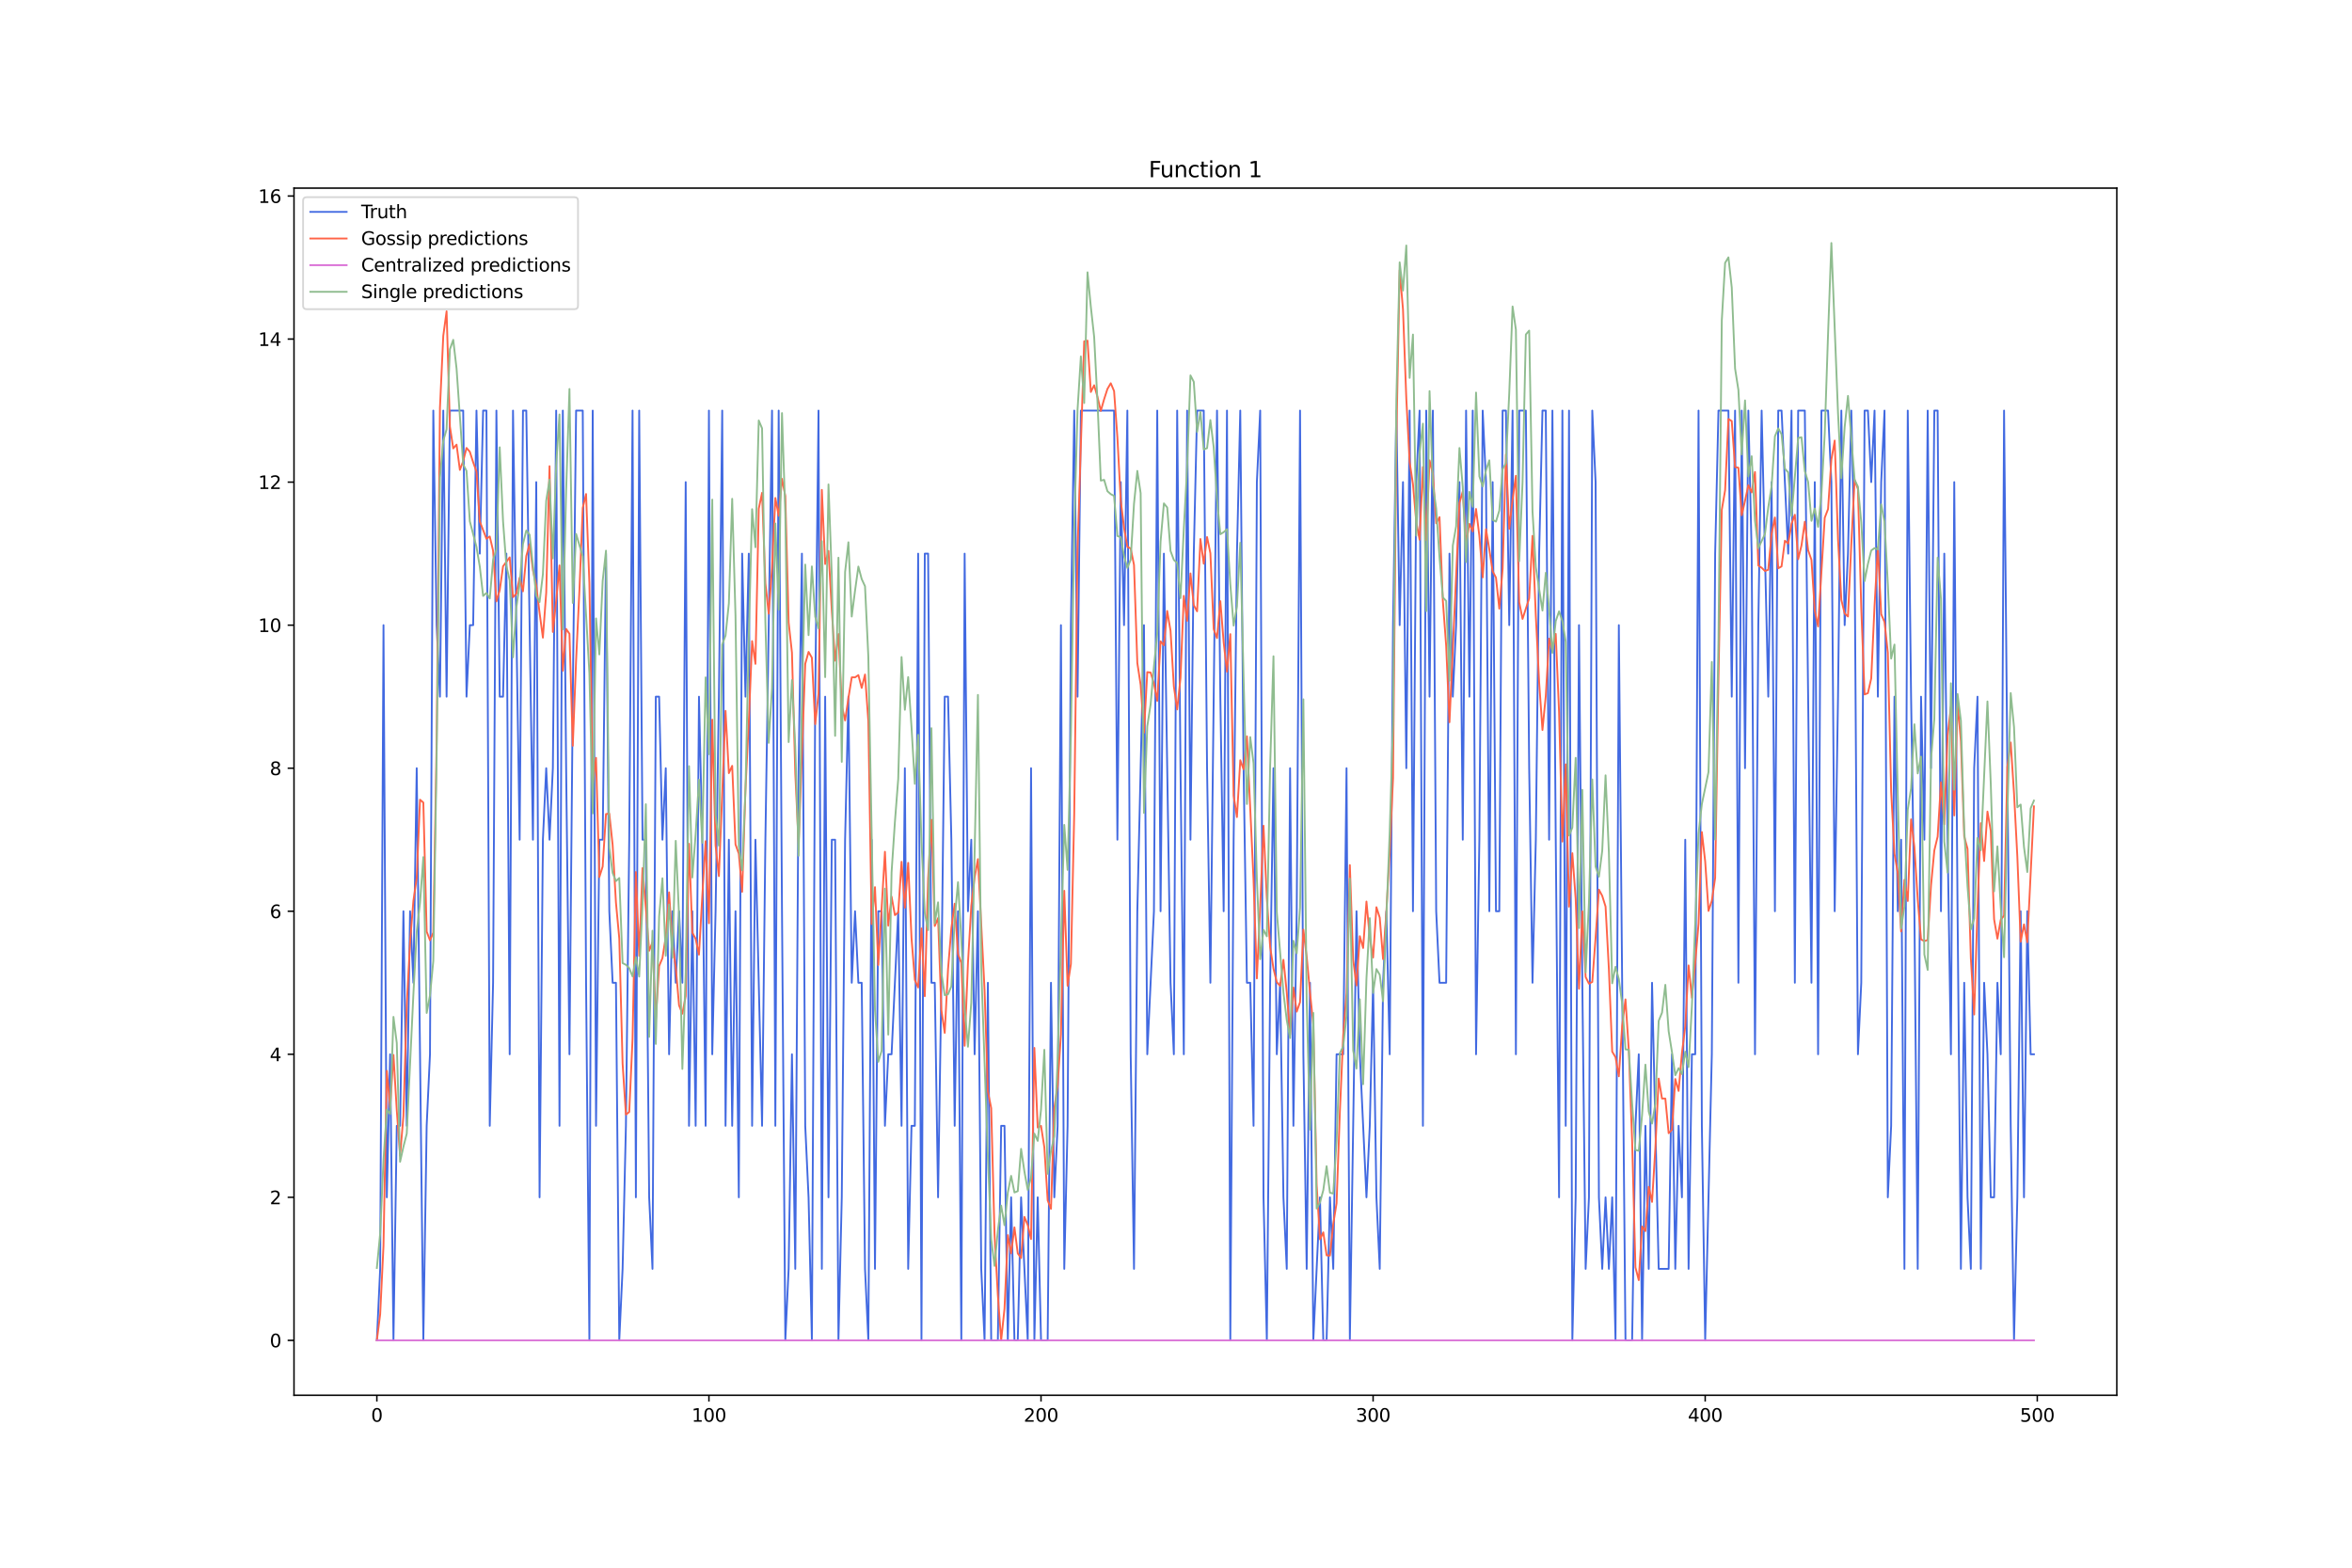 <?xml version="1.0" encoding="utf-8" standalone="no"?>
<!DOCTYPE svg PUBLIC "-//W3C//DTD SVG 1.1//EN"
  "http://www.w3.org/Graphics/SVG/1.1/DTD/svg11.dtd">
<svg xmlns:xlink="http://www.w3.org/1999/xlink" width="1296pt" height="864pt" viewBox="0 0 1296 864" xmlns="http://www.w3.org/2000/svg" version="1.1">
 <defs>
  <style type="text/css">*{stroke-linejoin: round; stroke-linecap: butt}</style>
 </defs>
 <g id="figure_1">
  <g id="patch_1">
   <path d="M 0 864 
L 1296 864 
L 1296 0 
L 0 0 
z
" style="fill: #ffffff"/>
  </g>
  <g id="axes_1">
   <g id="patch_2">
    <path d="M 162 768.96 
L 1166.4 768.96 
L 1166.4 103.68 
L 162 103.68 
z
" style="fill: #ffffff"/>
   </g>
   <g id="matplotlib.axis_1">
    <g id="xtick_1">
     <g id="line2d_1">
      <defs>
       <path id="m19e0e18a85" d="M 0 0 
L 0 3.5 
" style="stroke: #000000; stroke-width: 0.8"/>
      </defs>
      <g>
       <use xlink:href="#m19e0e18a85" x="207.655" y="768.96" style="stroke: #000000; stroke-width: 0.8"/>
      </g>
     </g>
     <g id="text_1">
      <!-- 0 -->
      <g transform="translate(204.473 783.558) scale(0.1 -0.1)">
       <defs>
        <path id="DejaVuSans-30" d="M 2034 4250 
Q 1547 4250 1301 3770 
Q 1056 3291 1056 2328 
Q 1056 1369 1301 889 
Q 1547 409 2034 409 
Q 2525 409 2770 889 
Q 3016 1369 3016 2328 
Q 3016 3291 2770 3770 
Q 2525 4250 2034 4250 
z
M 2034 4750 
Q 2819 4750 3233 4129 
Q 3647 3509 3647 2328 
Q 3647 1150 3233 529 
Q 2819 -91 2034 -91 
Q 1250 -91 836 529 
Q 422 1150 422 2328 
Q 422 3509 836 4129 
Q 1250 4750 2034 4750 
z
" transform="scale(0.016)"/>
       </defs>
       <use xlink:href="#DejaVuSans-30"/>
      </g>
     </g>
    </g>
    <g id="xtick_2">
     <g id="line2d_2">
      <g>
       <use xlink:href="#m19e0e18a85" x="390.639" y="768.96" style="stroke: #000000; stroke-width: 0.8"/>
      </g>
     </g>
     <g id="text_2">
      <!-- 100 -->
      <g transform="translate(381.095 783.558) scale(0.1 -0.1)">
       <defs>
        <path id="DejaVuSans-31" d="M 794 531 
L 1825 531 
L 1825 4091 
L 703 3866 
L 703 4441 
L 1819 4666 
L 2450 4666 
L 2450 531 
L 3481 531 
L 3481 0 
L 794 0 
L 794 531 
z
" transform="scale(0.016)"/>
       </defs>
       <use xlink:href="#DejaVuSans-31"/>
       <use xlink:href="#DejaVuSans-30" x="63.623"/>
       <use xlink:href="#DejaVuSans-30" x="127.246"/>
      </g>
     </g>
    </g>
    <g id="xtick_3">
     <g id="line2d_3">
      <g>
       <use xlink:href="#m19e0e18a85" x="573.623" y="768.96" style="stroke: #000000; stroke-width: 0.8"/>
      </g>
     </g>
     <g id="text_3">
      <!-- 200 -->
      <g transform="translate(564.079 783.558) scale(0.1 -0.1)">
       <defs>
        <path id="DejaVuSans-32" d="M 1228 531 
L 3431 531 
L 3431 0 
L 469 0 
L 469 531 
Q 828 903 1448 1529 
Q 2069 2156 2228 2338 
Q 2531 2678 2651 2914 
Q 2772 3150 2772 3378 
Q 2772 3750 2511 3984 
Q 2250 4219 1831 4219 
Q 1534 4219 1204 4116 
Q 875 4013 500 3803 
L 500 4441 
Q 881 4594 1212 4672 
Q 1544 4750 1819 4750 
Q 2544 4750 2975 4387 
Q 3406 4025 3406 3419 
Q 3406 3131 3298 2873 
Q 3191 2616 2906 2266 
Q 2828 2175 2409 1742 
Q 1991 1309 1228 531 
z
" transform="scale(0.016)"/>
       </defs>
       <use xlink:href="#DejaVuSans-32"/>
       <use xlink:href="#DejaVuSans-30" x="63.623"/>
       <use xlink:href="#DejaVuSans-30" x="127.246"/>
      </g>
     </g>
    </g>
    <g id="xtick_4">
     <g id="line2d_4">
      <g>
       <use xlink:href="#m19e0e18a85" x="756.607" y="768.96" style="stroke: #000000; stroke-width: 0.8"/>
      </g>
     </g>
     <g id="text_4">
      <!-- 300 -->
      <g transform="translate(747.063 783.558) scale(0.1 -0.1)">
       <defs>
        <path id="DejaVuSans-33" d="M 2597 2516 
Q 3050 2419 3304 2112 
Q 3559 1806 3559 1356 
Q 3559 666 3084 287 
Q 2609 -91 1734 -91 
Q 1441 -91 1130 -33 
Q 819 25 488 141 
L 488 750 
Q 750 597 1062 519 
Q 1375 441 1716 441 
Q 2309 441 2620 675 
Q 2931 909 2931 1356 
Q 2931 1769 2642 2001 
Q 2353 2234 1838 2234 
L 1294 2234 
L 1294 2753 
L 1863 2753 
Q 2328 2753 2575 2939 
Q 2822 3125 2822 3475 
Q 2822 3834 2567 4026 
Q 2313 4219 1838 4219 
Q 1578 4219 1281 4162 
Q 984 4106 628 3988 
L 628 4550 
Q 988 4650 1302 4700 
Q 1616 4750 1894 4750 
Q 2613 4750 3031 4423 
Q 3450 4097 3450 3541 
Q 3450 3153 3228 2886 
Q 3006 2619 2597 2516 
z
" transform="scale(0.016)"/>
       </defs>
       <use xlink:href="#DejaVuSans-33"/>
       <use xlink:href="#DejaVuSans-30" x="63.623"/>
       <use xlink:href="#DejaVuSans-30" x="127.246"/>
      </g>
     </g>
    </g>
    <g id="xtick_5">
     <g id="line2d_5">
      <g>
       <use xlink:href="#m19e0e18a85" x="939.591" y="768.96" style="stroke: #000000; stroke-width: 0.8"/>
      </g>
     </g>
     <g id="text_5">
      <!-- 400 -->
      <g transform="translate(930.047 783.558) scale(0.1 -0.1)">
       <defs>
        <path id="DejaVuSans-34" d="M 2419 4116 
L 825 1625 
L 2419 1625 
L 2419 4116 
z
M 2253 4666 
L 3047 4666 
L 3047 1625 
L 3713 1625 
L 3713 1100 
L 3047 1100 
L 3047 0 
L 2419 0 
L 2419 1100 
L 313 1100 
L 313 1709 
L 2253 4666 
z
" transform="scale(0.016)"/>
       </defs>
       <use xlink:href="#DejaVuSans-34"/>
       <use xlink:href="#DejaVuSans-30" x="63.623"/>
       <use xlink:href="#DejaVuSans-30" x="127.246"/>
      </g>
     </g>
    </g>
    <g id="xtick_6">
     <g id="line2d_6">
      <g>
       <use xlink:href="#m19e0e18a85" x="1122.575" y="768.96" style="stroke: #000000; stroke-width: 0.8"/>
      </g>
     </g>
     <g id="text_6">
      <!-- 500 -->
      <g transform="translate(1113.032 783.558) scale(0.1 -0.1)">
       <defs>
        <path id="DejaVuSans-35" d="M 691 4666 
L 3169 4666 
L 3169 4134 
L 1269 4134 
L 1269 2991 
Q 1406 3038 1543 3061 
Q 1681 3084 1819 3084 
Q 2600 3084 3056 2656 
Q 3513 2228 3513 1497 
Q 3513 744 3044 326 
Q 2575 -91 1722 -91 
Q 1428 -91 1123 -41 
Q 819 9 494 109 
L 494 744 
Q 775 591 1075 516 
Q 1375 441 1709 441 
Q 2250 441 2565 725 
Q 2881 1009 2881 1497 
Q 2881 1984 2565 2268 
Q 2250 2553 1709 2553 
Q 1456 2553 1204 2497 
Q 953 2441 691 2322 
L 691 4666 
z
" transform="scale(0.016)"/>
       </defs>
       <use xlink:href="#DejaVuSans-35"/>
       <use xlink:href="#DejaVuSans-30" x="63.623"/>
       <use xlink:href="#DejaVuSans-30" x="127.246"/>
      </g>
     </g>
    </g>
   </g>
   <g id="matplotlib.axis_2">
    <g id="ytick_1">
     <g id="line2d_7">
      <defs>
       <path id="m9f223237a0" d="M 0 0 
L -3.5 0 
" style="stroke: #000000; stroke-width: 0.8"/>
      </defs>
      <g>
       <use xlink:href="#m9f223237a0" x="162" y="738.72" style="stroke: #000000; stroke-width: 0.8"/>
      </g>
     </g>
     <g id="text_7">
      <!-- 0 -->
      <g transform="translate(148.637 742.519) scale(0.1 -0.1)">
       <use xlink:href="#DejaVuSans-30"/>
      </g>
     </g>
    </g>
    <g id="ytick_2">
     <g id="line2d_8">
      <g>
       <use xlink:href="#m9f223237a0" x="162" y="659.884" style="stroke: #000000; stroke-width: 0.8"/>
      </g>
     </g>
     <g id="text_8">
      <!-- 2 -->
      <g transform="translate(148.637 663.683) scale(0.1 -0.1)">
       <use xlink:href="#DejaVuSans-32"/>
      </g>
     </g>
    </g>
    <g id="ytick_3">
     <g id="line2d_9">
      <g>
       <use xlink:href="#m9f223237a0" x="162" y="581.048" style="stroke: #000000; stroke-width: 0.8"/>
      </g>
     </g>
     <g id="text_9">
      <!-- 4 -->
      <g transform="translate(148.637 584.847) scale(0.1 -0.1)">
       <use xlink:href="#DejaVuSans-34"/>
      </g>
     </g>
    </g>
    <g id="ytick_4">
     <g id="line2d_10">
      <g>
       <use xlink:href="#m9f223237a0" x="162" y="502.212" style="stroke: #000000; stroke-width: 0.8"/>
      </g>
     </g>
     <g id="text_10">
      <!-- 6 -->
      <g transform="translate(148.637 506.011) scale(0.1 -0.1)">
       <defs>
        <path id="DejaVuSans-36" d="M 2113 2584 
Q 1688 2584 1439 2293 
Q 1191 2003 1191 1497 
Q 1191 994 1439 701 
Q 1688 409 2113 409 
Q 2538 409 2786 701 
Q 3034 994 3034 1497 
Q 3034 2003 2786 2293 
Q 2538 2584 2113 2584 
z
M 3366 4563 
L 3366 3988 
Q 3128 4100 2886 4159 
Q 2644 4219 2406 4219 
Q 1781 4219 1451 3797 
Q 1122 3375 1075 2522 
Q 1259 2794 1537 2939 
Q 1816 3084 2150 3084 
Q 2853 3084 3261 2657 
Q 3669 2231 3669 1497 
Q 3669 778 3244 343 
Q 2819 -91 2113 -91 
Q 1303 -91 875 529 
Q 447 1150 447 2328 
Q 447 3434 972 4092 
Q 1497 4750 2381 4750 
Q 2619 4750 2861 4703 
Q 3103 4656 3366 4563 
z
" transform="scale(0.016)"/>
       </defs>
       <use xlink:href="#DejaVuSans-36"/>
      </g>
     </g>
    </g>
    <g id="ytick_5">
     <g id="line2d_11">
      <g>
       <use xlink:href="#m9f223237a0" x="162" y="423.376" style="stroke: #000000; stroke-width: 0.8"/>
      </g>
     </g>
     <g id="text_11">
      <!-- 8 -->
      <g transform="translate(148.637 427.175) scale(0.1 -0.1)">
       <defs>
        <path id="DejaVuSans-38" d="M 2034 2216 
Q 1584 2216 1326 1975 
Q 1069 1734 1069 1313 
Q 1069 891 1326 650 
Q 1584 409 2034 409 
Q 2484 409 2743 651 
Q 3003 894 3003 1313 
Q 3003 1734 2745 1975 
Q 2488 2216 2034 2216 
z
M 1403 2484 
Q 997 2584 770 2862 
Q 544 3141 544 3541 
Q 544 4100 942 4425 
Q 1341 4750 2034 4750 
Q 2731 4750 3128 4425 
Q 3525 4100 3525 3541 
Q 3525 3141 3298 2862 
Q 3072 2584 2669 2484 
Q 3125 2378 3379 2068 
Q 3634 1759 3634 1313 
Q 3634 634 3220 271 
Q 2806 -91 2034 -91 
Q 1263 -91 848 271 
Q 434 634 434 1313 
Q 434 1759 690 2068 
Q 947 2378 1403 2484 
z
M 1172 3481 
Q 1172 3119 1398 2916 
Q 1625 2713 2034 2713 
Q 2441 2713 2670 2916 
Q 2900 3119 2900 3481 
Q 2900 3844 2670 4047 
Q 2441 4250 2034 4250 
Q 1625 4250 1398 4047 
Q 1172 3844 1172 3481 
z
" transform="scale(0.016)"/>
       </defs>
       <use xlink:href="#DejaVuSans-38"/>
      </g>
     </g>
    </g>
    <g id="ytick_6">
     <g id="line2d_12">
      <g>
       <use xlink:href="#m9f223237a0" x="162" y="344.54" style="stroke: #000000; stroke-width: 0.8"/>
      </g>
     </g>
     <g id="text_12">
      <!-- 10 -->
      <g transform="translate(142.275 348.339) scale(0.1 -0.1)">
       <use xlink:href="#DejaVuSans-31"/>
       <use xlink:href="#DejaVuSans-30" x="63.623"/>
      </g>
     </g>
    </g>
    <g id="ytick_7">
     <g id="line2d_13">
      <g>
       <use xlink:href="#m9f223237a0" x="162" y="265.704" style="stroke: #000000; stroke-width: 0.8"/>
      </g>
     </g>
     <g id="text_13">
      <!-- 12 -->
      <g transform="translate(142.275 269.503) scale(0.1 -0.1)">
       <use xlink:href="#DejaVuSans-31"/>
       <use xlink:href="#DejaVuSans-32" x="63.623"/>
      </g>
     </g>
    </g>
    <g id="ytick_8">
     <g id="line2d_14">
      <g>
       <use xlink:href="#m9f223237a0" x="162" y="186.867" style="stroke: #000000; stroke-width: 0.8"/>
      </g>
     </g>
     <g id="text_14">
      <!-- 14 -->
      <g transform="translate(142.275 190.667) scale(0.1 -0.1)">
       <use xlink:href="#DejaVuSans-31"/>
       <use xlink:href="#DejaVuSans-34" x="63.623"/>
      </g>
     </g>
    </g>
    <g id="ytick_9">
     <g id="line2d_15">
      <g>
       <use xlink:href="#m9f223237a0" x="162" y="108.031" style="stroke: #000000; stroke-width: 0.8"/>
      </g>
     </g>
     <g id="text_15">
      <!-- 16 -->
      <g transform="translate(142.275 111.831) scale(0.1 -0.1)">
       <use xlink:href="#DejaVuSans-31"/>
       <use xlink:href="#DejaVuSans-36" x="63.623"/>
      </g>
     </g>
    </g>
   </g>
   <g id="line2d_16">
    <path d="M 207.655 738.72 
L 209.484 699.302 
L 211.314 344.54 
L 213.144 659.884 
L 214.974 581.048 
L 216.804 738.72 
L 218.634 620.466 
L 220.463 620.466 
L 222.293 502.212 
L 224.123 620.466 
L 225.953 502.212 
L 227.783 541.63 
L 229.613 423.376 
L 233.272 738.72 
L 235.102 620.466 
L 236.932 581.048 
L 238.762 226.286 
L 240.592 344.54 
L 242.422 383.958 
L 244.251 226.286 
L 246.081 383.958 
L 247.911 226.286 
L 255.23 226.286 
L 257.06 383.958 
L 258.89 344.54 
L 260.72 344.54 
L 262.55 226.286 
L 264.38 305.122 
L 266.209 226.286 
L 268.039 226.286 
L 269.869 620.466 
L 271.699 541.63 
L 273.529 226.286 
L 275.359 383.958 
L 277.189 383.958 
L 279.018 305.122 
L 280.848 581.048 
L 282.678 226.286 
L 286.338 462.794 
L 288.168 226.286 
L 289.997 226.286 
L 293.657 462.794 
L 295.487 265.704 
L 297.317 659.884 
L 299.147 462.794 
L 300.976 423.376 
L 302.806 462.794 
L 304.636 423.376 
L 306.466 226.286 
L 308.296 620.466 
L 310.126 226.286 
L 311.956 423.376 
L 313.785 581.048 
L 315.615 383.958 
L 317.445 226.286 
L 321.105 226.286 
L 322.935 541.63 
L 324.764 738.72 
L 326.594 226.286 
L 328.424 620.466 
L 330.254 462.794 
L 332.084 462.794 
L 333.914 305.122 
L 335.743 502.212 
L 337.573 541.63 
L 339.403 541.63 
L 341.233 738.72 
L 343.063 699.302 
L 344.893 620.466 
L 346.723 462.794 
L 348.552 226.286 
L 350.382 659.884 
L 352.212 226.286 
L 354.042 462.794 
L 355.872 462.794 
L 357.702 659.884 
L 359.531 699.302 
L 361.361 383.958 
L 363.191 383.958 
L 365.021 462.794 
L 366.851 423.376 
L 368.681 581.048 
L 370.51 502.212 
L 372.34 541.63 
L 374.17 502.212 
L 376 541.63 
L 377.83 265.704 
L 379.66 620.466 
L 381.489 502.212 
L 383.319 620.466 
L 385.149 383.958 
L 386.979 462.794 
L 388.809 620.466 
L 390.639 226.286 
L 392.469 581.048 
L 394.298 502.212 
L 396.128 383.958 
L 397.958 226.286 
L 399.788 620.466 
L 401.618 462.794 
L 403.448 620.466 
L 405.277 502.212 
L 407.107 659.884 
L 408.937 305.122 
L 410.767 383.958 
L 412.597 305.122 
L 414.427 620.466 
L 416.256 462.794 
L 419.916 620.466 
L 421.746 462.794 
L 425.406 226.286 
L 427.236 620.466 
L 429.065 226.286 
L 430.895 502.212 
L 432.725 738.72 
L 434.555 699.302 
L 436.385 581.048 
L 438.215 699.302 
L 440.044 423.376 
L 441.874 305.122 
L 443.704 620.466 
L 445.534 659.884 
L 447.364 738.72 
L 449.194 383.958 
L 451.023 226.286 
L 452.853 699.302 
L 454.683 383.958 
L 456.513 659.884 
L 458.343 462.794 
L 460.173 462.794 
L 462.003 738.72 
L 463.832 659.884 
L 465.662 462.794 
L 467.492 383.958 
L 469.322 541.63 
L 471.152 502.212 
L 472.982 541.63 
L 474.811 541.63 
L 476.641 699.302 
L 478.471 738.72 
L 480.301 462.794 
L 482.131 699.302 
L 483.961 502.212 
L 485.79 502.212 
L 487.62 620.466 
L 489.45 581.048 
L 491.28 581.048 
L 494.94 502.212 
L 496.77 620.466 
L 498.599 423.376 
L 500.429 699.302 
L 502.259 620.466 
L 504.089 620.466 
L 505.919 305.122 
L 507.749 738.72 
L 509.578 305.122 
L 511.408 305.122 
L 513.238 541.63 
L 515.068 541.63 
L 516.898 659.884 
L 518.728 541.63 
L 520.557 383.958 
L 522.387 383.958 
L 524.217 462.794 
L 526.047 620.466 
L 527.877 502.212 
L 529.707 738.72 
L 531.536 305.122 
L 533.366 502.212 
L 535.196 462.794 
L 537.026 581.048 
L 538.856 502.212 
L 540.686 699.302 
L 542.516 738.72 
L 544.345 541.63 
L 546.175 738.72 
L 549.835 738.72 
L 551.665 620.466 
L 553.495 620.466 
L 555.324 738.72 
L 557.154 659.884 
L 558.984 738.72 
L 560.814 738.72 
L 562.644 659.884 
L 566.303 738.72 
L 568.133 423.376 
L 569.963 738.72 
L 571.793 659.884 
L 573.623 738.72 
L 577.283 738.72 
L 579.112 541.63 
L 580.942 659.884 
L 582.772 620.466 
L 584.602 344.54 
L 586.432 699.302 
L 588.262 620.466 
L 590.091 344.54 
L 591.921 226.286 
L 593.751 383.958 
L 595.581 226.286 
L 613.879 226.286 
L 615.709 462.794 
L 617.539 265.704 
L 619.369 344.54 
L 621.199 226.286 
L 623.029 581.048 
L 624.858 699.302 
L 626.688 502.212 
L 630.348 344.54 
L 632.178 581.048 
L 635.837 502.212 
L 637.667 226.286 
L 639.497 502.212 
L 641.327 305.122 
L 644.987 541.63 
L 646.817 581.048 
L 648.646 226.286 
L 650.476 423.376 
L 652.306 581.048 
L 654.136 226.286 
L 655.966 462.794 
L 657.796 305.122 
L 659.625 226.286 
L 663.285 226.286 
L 665.115 423.376 
L 666.945 541.63 
L 670.604 226.286 
L 672.434 383.958 
L 674.264 502.212 
L 676.094 226.286 
L 677.924 738.72 
L 679.754 462.794 
L 681.583 305.122 
L 683.413 226.286 
L 685.243 423.376 
L 687.073 541.63 
L 688.903 541.63 
L 690.733 620.466 
L 692.563 265.704 
L 694.392 226.286 
L 696.222 659.884 
L 698.052 738.72 
L 699.882 541.63 
L 701.712 423.376 
L 703.542 581.048 
L 705.371 541.63 
L 707.201 659.884 
L 709.031 699.302 
L 710.861 423.376 
L 712.691 620.466 
L 714.521 502.212 
L 716.35 226.286 
L 718.18 581.048 
L 720.01 699.302 
L 721.84 541.63 
L 723.67 738.72 
L 727.33 659.884 
L 729.159 738.72 
L 730.989 738.72 
L 732.819 659.884 
L 734.649 699.302 
L 736.479 581.048 
L 740.138 581.048 
L 741.968 423.376 
L 743.798 738.72 
L 747.458 502.212 
L 749.288 581.048 
L 752.947 659.884 
L 754.777 620.466 
L 756.607 541.63 
L 758.437 659.884 
L 760.267 699.302 
L 762.097 541.63 
L 763.926 502.212 
L 765.756 581.048 
L 767.586 344.54 
L 769.416 226.286 
L 771.246 344.54 
L 773.076 265.704 
L 774.905 423.376 
L 776.735 226.286 
L 778.565 502.212 
L 780.395 265.704 
L 782.225 226.286 
L 784.055 620.466 
L 785.884 226.286 
L 787.714 383.958 
L 789.544 226.286 
L 791.374 502.212 
L 793.204 541.63 
L 796.864 541.63 
L 798.693 305.122 
L 800.523 383.958 
L 802.353 344.54 
L 804.183 265.704 
L 806.013 462.794 
L 807.843 226.286 
L 809.672 383.958 
L 811.502 226.286 
L 813.332 581.048 
L 815.162 462.794 
L 816.992 226.286 
L 818.822 265.704 
L 820.651 502.212 
L 822.481 265.704 
L 824.311 502.212 
L 826.141 502.212 
L 827.971 226.286 
L 829.801 226.286 
L 831.63 344.54 
L 833.46 226.286 
L 835.29 581.048 
L 837.12 226.286 
L 840.78 226.286 
L 842.61 423.376 
L 844.439 541.63 
L 846.269 462.794 
L 848.099 305.122 
L 849.929 226.286 
L 851.759 226.286 
L 853.589 462.794 
L 855.418 226.286 
L 857.248 462.794 
L 859.078 659.884 
L 860.908 226.286 
L 862.738 620.466 
L 864.568 226.286 
L 866.397 738.72 
L 868.227 659.884 
L 870.057 344.54 
L 871.887 541.63 
L 873.717 699.302 
L 875.547 659.884 
L 877.377 226.286 
L 879.206 265.704 
L 881.036 659.884 
L 882.866 699.302 
L 884.696 659.884 
L 886.526 699.302 
L 888.356 659.884 
L 890.185 738.72 
L 892.015 344.54 
L 895.675 738.72 
L 899.335 738.72 
L 901.164 620.466 
L 902.994 581.048 
L 904.824 738.72 
L 906.654 620.466 
L 908.484 699.302 
L 910.314 541.63 
L 913.973 699.302 
L 919.463 699.302 
L 921.293 581.048 
L 923.123 699.302 
L 924.952 620.466 
L 926.782 659.884 
L 928.612 462.794 
L 930.442 699.302 
L 932.272 581.048 
L 934.102 581.048 
L 935.931 226.286 
L 937.761 620.466 
L 939.591 738.72 
L 943.251 581.048 
L 945.081 305.122 
L 946.911 226.286 
L 952.4 226.286 
L 954.23 383.958 
L 956.06 226.286 
L 957.89 541.63 
L 959.719 226.286 
L 961.549 423.376 
L 963.379 226.286 
L 965.209 305.122 
L 967.039 581.048 
L 968.869 344.54 
L 970.698 226.286 
L 974.358 383.958 
L 976.188 265.704 
L 978.018 502.212 
L 979.848 226.286 
L 981.678 226.286 
L 985.337 305.122 
L 987.167 226.286 
L 988.997 541.63 
L 990.827 226.286 
L 994.486 226.286 
L 998.146 541.63 
L 999.976 265.704 
L 1001.806 581.048 
L 1003.636 226.286 
L 1007.295 226.286 
L 1009.125 265.704 
L 1010.955 502.212 
L 1012.785 383.958 
L 1014.615 226.286 
L 1016.444 344.54 
L 1018.274 305.122 
L 1020.104 226.286 
L 1021.934 305.122 
L 1023.764 581.048 
L 1025.594 541.63 
L 1027.424 226.286 
L 1029.253 226.286 
L 1031.083 265.704 
L 1032.913 226.286 
L 1034.743 383.958 
L 1036.573 265.704 
L 1038.403 226.286 
L 1040.232 659.884 
L 1042.062 620.466 
L 1043.892 383.958 
L 1045.722 502.212 
L 1047.552 462.794 
L 1049.382 699.302 
L 1051.211 226.286 
L 1053.041 383.958 
L 1054.871 502.212 
L 1056.701 699.302 
L 1058.531 383.958 
L 1060.361 462.794 
L 1062.191 226.286 
L 1064.02 423.376 
L 1065.85 226.286 
L 1067.68 226.286 
L 1069.51 502.212 
L 1071.34 305.122 
L 1073.17 462.794 
L 1074.999 581.048 
L 1076.829 265.704 
L 1078.659 502.212 
L 1080.489 699.302 
L 1082.319 541.63 
L 1084.149 659.884 
L 1085.978 699.302 
L 1087.808 423.376 
L 1089.638 383.958 
L 1091.468 699.302 
L 1093.298 541.63 
L 1095.128 581.048 
L 1096.958 659.884 
L 1098.787 659.884 
L 1100.617 541.63 
L 1102.447 581.048 
L 1104.277 226.286 
L 1107.937 620.466 
L 1109.766 738.72 
L 1111.596 659.884 
L 1113.426 502.212 
L 1115.256 659.884 
L 1117.086 502.212 
L 1118.916 581.048 
L 1120.745 581.048 
L 1120.745 581.048 
" clip-path="url(#pbd7a5cb5c4)" style="fill: none; stroke: #4169e1; stroke-linecap: square"/>
   </g>
   <g id="line2d_17">
    <path d="M 207.655 738.72 
L 209.484 724.354 
L 211.314 686.572 
L 213.144 590.183 
L 214.974 610.415 
L 216.804 581.402 
L 218.634 611.977 
L 220.463 636.889 
L 222.293 615.064 
L 224.123 554.256 
L 225.953 519.239 
L 227.783 496.503 
L 229.613 483.968 
L 231.442 440.731 
L 233.272 442.311 
L 235.102 513.398 
L 236.932 518.216 
L 238.762 513.983 
L 240.592 408.906 
L 242.422 224.778 
L 244.251 185.087 
L 246.081 171.571 
L 247.911 235.089 
L 249.741 247.136 
L 251.571 245.05 
L 253.401 258.987 
L 255.23 254.131 
L 257.06 246.859 
L 258.89 248.979 
L 260.72 254.792 
L 262.55 259.896 
L 264.38 287.359 
L 268.039 296.936 
L 269.869 295.658 
L 271.699 303.523 
L 273.529 331.451 
L 275.359 325.3 
L 277.189 312.123 
L 280.848 307.166 
L 282.678 329.084 
L 284.508 327.246 
L 286.338 318.391 
L 288.168 325.904 
L 289.997 306.437 
L 291.827 299.858 
L 293.657 314.23 
L 295.487 322.754 
L 297.317 337.728 
L 299.147 351.43 
L 300.976 326.68 
L 302.806 256.928 
L 304.636 348.282 
L 306.466 331.034 
L 308.296 311.601 
L 310.126 369.654 
L 311.956 346.628 
L 313.785 349.294 
L 315.615 411.008 
L 317.445 363.942 
L 319.275 325.228 
L 321.105 279.904 
L 322.935 272.261 
L 324.764 321.32 
L 326.594 432.07 
L 328.424 417.679 
L 330.254 483.401 
L 332.084 477.57 
L 333.914 448.629 
L 335.743 448.44 
L 337.573 465.618 
L 339.403 497.442 
L 341.233 517.208 
L 343.063 586.165 
L 344.893 614.271 
L 346.723 612.849 
L 348.552 572.517 
L 350.382 480.61 
L 352.212 526.812 
L 354.042 478.425 
L 355.872 500.428 
L 357.702 524.005 
L 359.531 519.302 
L 361.361 561.925 
L 363.191 532.418 
L 365.021 528.016 
L 366.851 516.286 
L 368.681 491.793 
L 370.51 519.766 
L 372.34 532.928 
L 374.17 554.058 
L 376 558.7 
L 377.83 548.994 
L 379.66 465.048 
L 381.489 514.017 
L 383.319 517.423 
L 385.149 526.143 
L 386.979 493.758 
L 388.809 463.596 
L 390.639 508.851 
L 392.469 396.64 
L 394.298 465.961 
L 396.128 482.854 
L 399.788 391.767 
L 401.618 426.114 
L 403.448 422.074 
L 405.277 465.376 
L 407.107 470.505 
L 408.937 491.493 
L 410.767 435.011 
L 412.597 397.993 
L 414.427 353.338 
L 416.256 365.885 
L 418.086 280.343 
L 419.916 271.602 
L 421.746 321.504 
L 423.576 338.221 
L 425.406 313.03 
L 427.236 274.445 
L 429.065 284.236 
L 430.895 263.893 
L 432.725 273.351 
L 434.555 343.05 
L 436.385 359.691 
L 438.215 426.262 
L 440.044 465.218 
L 443.704 365.871 
L 445.534 359.272 
L 447.364 362.483 
L 449.194 399.084 
L 451.023 382.405 
L 452.853 269.976 
L 454.683 310.848 
L 456.513 303.637 
L 458.343 336.61 
L 460.173 364.118 
L 462.003 349.447 
L 463.832 388.798 
L 465.662 397.061 
L 467.492 384.75 
L 469.322 373.309 
L 471.152 373.314 
L 472.982 372.069 
L 474.811 379.132 
L 476.641 371.745 
L 478.471 397.471 
L 480.301 509.253 
L 482.131 488.934 
L 483.961 531.841 
L 487.62 469.444 
L 489.45 510.139 
L 491.28 494.172 
L 493.11 504.348 
L 494.94 502.908 
L 496.77 474.949 
L 498.599 500.257 
L 500.429 475.548 
L 502.259 516.937 
L 504.089 540.07 
L 505.919 544.241 
L 507.749 511.667 
L 509.578 549.039 
L 511.408 484.209 
L 513.238 451.813 
L 515.068 510.34 
L 516.898 505.994 
L 518.728 556.714 
L 520.557 569.243 
L 522.387 534.143 
L 524.217 511.589 
L 526.047 498.058 
L 527.877 525.793 
L 529.707 530.65 
L 531.536 576.357 
L 533.366 530.804 
L 535.196 499.309 
L 537.026 483.638 
L 538.856 473.488 
L 542.516 545.651 
L 544.345 601.408 
L 546.175 610.761 
L 548.005 680.169 
L 549.835 713.77 
L 551.665 738.72 
L 553.495 721.309 
L 555.324 680.704 
L 557.154 690.73 
L 558.984 676.429 
L 560.814 690.782 
L 562.644 693.357 
L 564.474 670.679 
L 566.303 675.127 
L 568.133 682.887 
L 569.963 577.526 
L 571.793 621.446 
L 573.623 620.503 
L 575.453 632.264 
L 577.283 661.563 
L 579.112 666.223 
L 580.942 610.758 
L 582.772 598.3 
L 584.602 570.017 
L 586.432 490.937 
L 588.262 543.264 
L 590.091 531.263 
L 591.921 448.543 
L 593.751 302.748 
L 597.411 188.118 
L 599.241 187.722 
L 601.07 216.037 
L 602.9 212.332 
L 604.73 218.716 
L 606.56 226.475 
L 608.39 220.021 
L 610.22 214.371 
L 612.05 211.215 
L 613.879 215.518 
L 615.709 241.026 
L 617.539 275.731 
L 619.369 290.785 
L 621.199 301.433 
L 623.029 302.236 
L 624.858 311.357 
L 626.688 365.369 
L 628.518 377.42 
L 630.348 403.803 
L 632.178 370.433 
L 634.008 370.639 
L 635.837 376.627 
L 637.667 386.282 
L 639.497 353.445 
L 641.327 355.627 
L 643.157 336.729 
L 644.987 347.603 
L 646.817 378.301 
L 648.646 391.001 
L 650.476 373.691 
L 652.306 328.378 
L 654.136 342.19 
L 655.966 316.025 
L 657.796 333.565 
L 659.625 336.909 
L 661.455 297.057 
L 663.285 310.675 
L 665.115 295.985 
L 666.945 304.884 
L 668.775 346.747 
L 670.604 351.675 
L 672.434 331.304 
L 674.264 354.002 
L 676.094 370.196 
L 677.924 349.484 
L 679.754 438.465 
L 681.583 450.322 
L 683.413 418.997 
L 685.243 423.977 
L 687.073 405.802 
L 690.733 485.175 
L 692.563 539.236 
L 694.392 499.78 
L 696.222 455.078 
L 698.052 494.958 
L 699.882 521.958 
L 701.712 533.827 
L 703.542 541.317 
L 705.371 543.354 
L 707.201 528.978 
L 709.031 546.948 
L 710.861 570.135 
L 712.691 544.258 
L 714.521 557.558 
L 716.35 552.313 
L 718.18 512.326 
L 720.01 527.111 
L 721.84 546.946 
L 723.67 564.829 
L 725.5 652.96 
L 727.33 683.034 
L 729.159 679.174 
L 730.989 691.867 
L 732.819 691.988 
L 734.649 674.546 
L 736.479 663.177 
L 738.309 612.418 
L 740.138 570.678 
L 741.968 547.268 
L 743.798 476.773 
L 745.628 528.948 
L 747.458 543.134 
L 749.288 515.964 
L 751.117 522.472 
L 752.947 496.862 
L 754.777 516.75 
L 756.607 527.737 
L 758.437 499.983 
L 760.267 505.745 
L 762.097 528.615 
L 763.926 502.263 
L 765.756 470.049 
L 767.586 428.857 
L 769.416 242.454 
L 771.246 148.938 
L 773.076 170.507 
L 774.905 219.731 
L 776.735 254.638 
L 778.565 266.834 
L 780.395 287.695 
L 782.225 297.424 
L 784.055 257.388 
L 785.884 297.703 
L 787.714 253.683 
L 789.544 261.069 
L 791.374 288.387 
L 793.204 285.019 
L 795.034 331.127 
L 796.864 355.91 
L 798.693 398.053 
L 804.183 277.174 
L 806.013 270.862 
L 807.843 299.703 
L 809.672 288.704 
L 811.502 292.892 
L 813.332 280.499 
L 815.162 295.385 
L 816.992 318.234 
L 818.822 291.646 
L 820.651 302.868 
L 822.481 314.88 
L 824.311 318.338 
L 826.141 335.445 
L 827.971 313.593 
L 829.801 250.477 
L 831.63 291.468 
L 833.46 275.283 
L 835.29 262.22 
L 837.12 331.896 
L 838.95 341.108 
L 842.61 329.746 
L 844.439 295.317 
L 846.269 339.379 
L 848.099 376.022 
L 849.929 402.322 
L 851.759 383.495 
L 853.589 351.948 
L 855.418 358.594 
L 857.248 349.348 
L 859.078 392.55 
L 860.908 463.826 
L 862.738 421.245 
L 864.568 499.683 
L 866.397 470.224 
L 868.227 495.498 
L 870.057 544.914 
L 871.887 502.285 
L 873.717 538.451 
L 875.547 542.135 
L 877.377 541.191 
L 879.206 516.754 
L 881.036 490.316 
L 882.866 493.74 
L 884.696 499.639 
L 886.526 534.117 
L 888.356 579.575 
L 890.185 582.665 
L 892.015 593.173 
L 893.845 565.432 
L 895.675 550.803 
L 897.505 578.839 
L 899.335 628.857 
L 901.164 698.502 
L 902.994 705.523 
L 904.824 675.951 
L 906.654 678.495 
L 908.484 654.106 
L 910.314 662.41 
L 912.144 632.688 
L 913.973 594.441 
L 915.803 605.443 
L 917.633 605.45 
L 919.463 624.544 
L 921.293 622.665 
L 923.123 594.675 
L 924.952 601.238 
L 926.782 580.343 
L 928.612 565.701 
L 930.442 532.069 
L 932.272 549.947 
L 934.102 530.63 
L 935.931 509.114 
L 937.761 458.588 
L 939.591 474.723 
L 941.421 502.035 
L 943.251 496.457 
L 945.081 483.861 
L 946.911 373.673 
L 948.74 280.948 
L 950.57 270.214 
L 952.4 230.952 
L 954.23 232.053 
L 956.06 257.405 
L 957.89 257.772 
L 959.719 283.95 
L 961.549 275.961 
L 963.379 267.411 
L 965.209 271.4 
L 967.039 260.138 
L 968.869 311.671 
L 970.698 312.9 
L 972.528 314.681 
L 974.358 314.008 
L 976.188 294.177 
L 978.018 285.205 
L 979.848 313.196 
L 981.678 312.163 
L 983.507 298.012 
L 985.337 299.576 
L 987.167 288.633 
L 988.997 283.693 
L 990.827 308.164 
L 992.657 300.632 
L 994.486 287.556 
L 996.316 303.267 
L 998.146 308.531 
L 999.976 336.457 
L 1001.806 345.262 
L 1005.465 285.349 
L 1007.295 280.563 
L 1009.125 253.29 
L 1010.955 242.799 
L 1012.785 297.238 
L 1014.615 330.633 
L 1016.444 338.111 
L 1018.274 339.773 
L 1020.104 300.044 
L 1021.934 264.431 
L 1023.764 269.551 
L 1025.594 335.131 
L 1027.424 382.724 
L 1029.253 382.004 
L 1031.083 373.911 
L 1032.913 333.891 
L 1034.743 301.513 
L 1036.573 338.487 
L 1038.403 342.802 
L 1040.232 359.753 
L 1042.062 436.131 
L 1043.892 470.522 
L 1045.722 481.154 
L 1047.552 513.371 
L 1049.382 484.875 
L 1051.211 496.564 
L 1053.041 451.574 
L 1054.871 466.868 
L 1056.701 495.633 
L 1058.531 517.729 
L 1060.361 518.663 
L 1062.191 518.054 
L 1064.02 488.09 
L 1065.85 468.736 
L 1067.68 461.081 
L 1069.51 431.14 
L 1071.34 454.332 
L 1073.17 405.511 
L 1074.999 389.474 
L 1076.829 449.42 
L 1078.659 387.557 
L 1080.489 408.596 
L 1082.319 460.963 
L 1084.149 467.811 
L 1085.978 528.127 
L 1087.808 559.157 
L 1089.638 500.659 
L 1091.468 453.672 
L 1093.298 474.534 
L 1095.128 447.291 
L 1096.958 457.93 
L 1098.787 506.632 
L 1100.617 517.34 
L 1102.447 506.906 
L 1104.277 504.64 
L 1106.107 422.659 
L 1107.937 409.189 
L 1109.766 437.261 
L 1111.596 472.088 
L 1113.426 518.989 
L 1115.256 509.467 
L 1117.086 519.279 
L 1120.745 444.42 
L 1120.745 444.42 
" clip-path="url(#pbd7a5cb5c4)" style="fill: none; stroke: #ff6347; stroke-linecap: square"/>
   </g>
   <g id="line2d_18">
    <path d="M 207.655 738.72 
L 1120.745 738.72 
L 1120.745 738.72 
" clip-path="url(#pbd7a5cb5c4)" style="fill: none; stroke: #da70d6; stroke-linecap: square"/>
   </g>
   <g id="line2d_19">
    <path d="M 207.655 698.813 
L 209.484 679.823 
L 211.314 639.347 
L 213.144 611.526 
L 214.974 614.044 
L 216.804 560.436 
L 218.634 574.837 
L 220.463 640.296 
L 222.293 632.009 
L 224.123 624.829 
L 227.783 548.055 
L 229.613 513.635 
L 231.442 497.447 
L 233.272 472.36 
L 235.102 558.285 
L 236.932 548.629 
L 238.762 529.573 
L 240.592 417.753 
L 242.422 263.192 
L 244.251 242.916 
L 246.081 236.607 
L 247.911 192.457 
L 249.741 187.292 
L 251.571 203.117 
L 255.23 255.948 
L 257.06 259.545 
L 258.89 287.327 
L 262.55 301.434 
L 264.38 312.341 
L 266.209 328.452 
L 268.039 326.817 
L 269.869 329.846 
L 271.699 308.596 
L 273.529 302.729 
L 275.359 246.508 
L 277.189 287.285 
L 279.018 311.831 
L 280.848 319.789 
L 282.678 362.273 
L 284.508 334.986 
L 286.338 321.83 
L 288.168 299.818 
L 289.997 292.393 
L 291.827 294.712 
L 295.487 328.382 
L 297.317 331.821 
L 299.147 316.465 
L 300.976 275.96 
L 302.806 264.335 
L 304.636 307.747 
L 306.466 256.265 
L 308.296 228.401 
L 310.126 346.853 
L 311.956 270.328 
L 313.785 214.369 
L 315.615 332.305 
L 317.445 294.261 
L 321.105 306.604 
L 324.764 370.968 
L 326.594 448.315 
L 328.424 340.816 
L 330.254 360.68 
L 332.084 320.178 
L 333.914 303.478 
L 335.743 467.169 
L 337.573 481.121 
L 339.403 485.609 
L 341.233 483.894 
L 343.063 530.798 
L 344.893 531.718 
L 346.723 533.58 
L 348.552 538.124 
L 350.382 527.469 
L 352.212 538.249 
L 354.042 498.574 
L 355.872 443.225 
L 357.702 571.465 
L 359.531 512.945 
L 361.361 575.359 
L 363.191 505.035 
L 365.021 484.042 
L 366.851 526.726 
L 368.681 498.507 
L 370.51 527.857 
L 372.34 463.423 
L 374.17 504.728 
L 376 589.127 
L 377.83 536.294 
L 379.66 422.247 
L 381.489 483.621 
L 383.319 459.702 
L 385.149 429.711 
L 386.979 464.471 
L 388.809 373.304 
L 390.639 415.694 
L 392.469 275.357 
L 394.298 448.711 
L 396.128 466.063 
L 397.958 355.251 
L 399.788 350.245 
L 401.618 332.501 
L 403.448 274.897 
L 405.277 339.442 
L 407.107 466.434 
L 408.937 479.65 
L 410.767 435.363 
L 412.597 351.455 
L 414.427 280.624 
L 416.256 301.613 
L 418.086 231.74 
L 419.916 236.066 
L 421.746 343.172 
L 423.576 409.413 
L 425.406 379.272 
L 427.236 288.508 
L 429.065 336.046 
L 430.895 227.651 
L 432.725 283.352 
L 434.555 408.992 
L 436.385 374.842 
L 438.215 411.58 
L 440.044 471.583 
L 441.874 387.379 
L 443.704 311.153 
L 445.534 350.046 
L 447.364 312.162 
L 449.194 339.899 
L 451.023 346.287 
L 452.853 298.239 
L 454.683 373.195 
L 456.513 266.981 
L 458.343 317.525 
L 460.173 405.54 
L 462.003 307.364 
L 463.832 419.89 
L 465.662 315.246 
L 467.492 298.845 
L 469.322 339.794 
L 471.152 325.493 
L 472.982 312.248 
L 474.811 319.134 
L 476.641 323.09 
L 478.471 361.895 
L 482.131 556.444 
L 483.961 585.198 
L 485.79 579.153 
L 487.62 489.745 
L 489.45 570.216 
L 491.28 480.726 
L 493.11 453.026 
L 494.94 429.307 
L 496.77 362.108 
L 498.599 391.19 
L 500.429 373.163 
L 502.259 400.77 
L 504.089 432 
L 505.919 404.967 
L 507.749 463.833 
L 509.578 503.146 
L 511.408 512.608 
L 513.238 401.321 
L 515.068 508.796 
L 516.898 497.303 
L 518.728 536.118 
L 520.557 548.482 
L 522.387 547.968 
L 524.217 543.539 
L 526.047 506.604 
L 527.877 486.198 
L 529.707 517.775 
L 531.536 555.426 
L 533.366 576.889 
L 535.196 552.631 
L 537.026 470.349 
L 538.856 382.985 
L 540.686 533.72 
L 544.345 637.343 
L 546.175 682.981 
L 548.005 697.661 
L 549.835 678.202 
L 551.665 664.439 
L 553.495 675.247 
L 555.324 657.237 
L 557.154 648.052 
L 558.984 657.206 
L 560.814 656.481 
L 562.644 633.18 
L 564.474 645.65 
L 566.303 655.838 
L 568.133 648.856 
L 569.963 624.757 
L 571.793 628.772 
L 573.623 611.581 
L 575.453 578.572 
L 577.283 646.918 
L 579.112 634.451 
L 580.942 626.178 
L 582.772 584.448 
L 586.432 454.628 
L 588.262 479.426 
L 590.091 404.86 
L 591.921 291.464 
L 593.751 225.729 
L 595.581 196.431 
L 597.411 222.126 
L 599.241 150.077 
L 601.07 169.053 
L 602.9 185.652 
L 604.73 221.255 
L 606.56 264.878 
L 608.39 264.449 
L 610.22 270.718 
L 612.05 272.324 
L 613.879 273.305 
L 615.709 295.396 
L 617.539 296.059 
L 619.369 306.48 
L 621.199 313.031 
L 623.029 308.473 
L 624.858 277.656 
L 626.688 259.531 
L 628.518 271.81 
L 630.348 448.027 
L 632.178 400.271 
L 634.008 388.255 
L 635.837 367.338 
L 637.667 349.124 
L 639.497 298.523 
L 641.327 277.427 
L 643.157 279.69 
L 644.987 303.666 
L 646.817 308.59 
L 648.646 310.307 
L 650.476 329.66 
L 652.306 291.488 
L 654.136 257.255 
L 655.966 206.893 
L 657.796 210.419 
L 659.625 238.074 
L 661.455 227.044 
L 663.285 247.707 
L 665.115 247.017 
L 666.945 231.514 
L 668.775 246.504 
L 670.604 275.052 
L 672.434 294.438 
L 674.264 293.277 
L 676.094 291.688 
L 677.924 322.003 
L 679.754 344.769 
L 681.583 334.253 
L 683.413 299.122 
L 685.243 373.775 
L 687.073 443.12 
L 688.903 406.219 
L 690.733 420.671 
L 692.563 484.257 
L 694.392 528.645 
L 696.222 512.449 
L 698.052 516.047 
L 699.882 422.172 
L 701.712 361.684 
L 703.542 502.599 
L 707.201 547.046 
L 709.031 562.231 
L 710.861 572.134 
L 712.691 518.482 
L 714.521 525.405 
L 716.35 500.322 
L 718.18 385.409 
L 720.01 550.967 
L 721.84 622.571 
L 723.67 558.245 
L 725.5 666.051 
L 727.33 662.758 
L 729.159 655.955 
L 730.989 642.735 
L 732.819 657.328 
L 734.649 657.814 
L 736.479 629.021 
L 738.309 580.343 
L 740.138 576.7 
L 741.968 559.77 
L 743.798 484.248 
L 745.628 578.899 
L 747.458 588.914 
L 749.288 550.737 
L 751.117 597.568 
L 752.947 539.256 
L 754.777 506.002 
L 756.607 547.225 
L 758.437 534.071 
L 760.267 537.21 
L 762.097 551.872 
L 765.756 458.616 
L 767.586 398.384 
L 769.416 220.03 
L 771.246 144.582 
L 773.076 160.148 
L 774.905 135.306 
L 776.735 208.27 
L 778.565 184.373 
L 780.395 295.192 
L 782.225 249.588 
L 784.055 233.488 
L 785.884 336.809 
L 787.714 215.553 
L 789.544 267.026 
L 791.374 280.341 
L 793.204 307.171 
L 795.034 329.208 
L 796.864 331.172 
L 798.693 375.183 
L 800.523 300.672 
L 802.353 290.079 
L 804.183 246.911 
L 806.013 268.392 
L 807.843 309.77 
L 809.672 271.077 
L 811.502 279.318 
L 813.332 216.348 
L 815.162 262.532 
L 816.992 268.084 
L 818.822 259.214 
L 820.651 253.69 
L 822.481 286.515 
L 824.311 287.46 
L 826.141 281.428 
L 827.971 258.514 
L 829.801 255.233 
L 831.63 216.683 
L 833.46 168.903 
L 835.29 181.702 
L 837.12 309.324 
L 838.95 265.773 
L 840.78 184.342 
L 842.61 182.196 
L 844.439 281.763 
L 846.269 312.617 
L 849.929 336.517 
L 851.759 315.679 
L 853.589 335.798 
L 855.418 359.824 
L 857.248 342.267 
L 859.078 336.925 
L 860.908 342.322 
L 862.738 353.668 
L 864.568 460.484 
L 866.397 456.104 
L 868.227 417.661 
L 870.057 511.528 
L 871.887 435.282 
L 873.717 535.899 
L 875.547 497.367 
L 877.377 429.558 
L 879.206 477.634 
L 881.036 483.196 
L 882.866 468.838 
L 884.696 427.301 
L 886.526 469.854 
L 888.356 541.944 
L 890.185 532.824 
L 892.015 539.663 
L 893.845 553.02 
L 895.675 578.312 
L 897.505 578.607 
L 899.335 608.157 
L 901.164 633.767 
L 902.994 634.236 
L 904.824 614.374 
L 906.654 586.759 
L 908.484 612.57 
L 910.314 619.203 
L 912.144 608.206 
L 913.973 562.596 
L 915.803 558.13 
L 917.633 542.78 
L 919.463 568.34 
L 921.293 579.891 
L 923.123 592.578 
L 924.952 588.702 
L 926.782 591.981 
L 928.612 579.613 
L 930.442 588.108 
L 932.272 554.437 
L 934.102 508.901 
L 935.931 459.37 
L 937.761 443.148 
L 941.421 425.497 
L 943.251 364.822 
L 945.081 462.688 
L 946.911 352.462 
L 948.74 176.639 
L 950.57 144.89 
L 952.4 141.831 
L 954.23 158.457 
L 956.06 203.089 
L 957.89 214.896 
L 959.719 250.434 
L 961.549 220.686 
L 963.379 262.619 
L 965.209 251.444 
L 967.039 286.982 
L 968.869 302.092 
L 972.528 294.314 
L 974.358 279.606 
L 976.188 267.906 
L 978.018 240.471 
L 979.848 236.069 
L 981.678 239.348 
L 983.507 258.312 
L 985.337 260.365 
L 987.167 284.301 
L 990.827 241.386 
L 992.657 241.023 
L 994.486 259.658 
L 996.316 265.618 
L 998.146 287.039 
L 999.976 280.223 
L 1001.806 290.373 
L 1003.636 272.42 
L 1005.465 238.987 
L 1007.295 184.172 
L 1009.125 133.92 
L 1012.785 227.585 
L 1014.615 263.574 
L 1016.444 235.446 
L 1018.274 218.182 
L 1021.934 264.457 
L 1023.764 268.227 
L 1025.594 287.836 
L 1027.424 320.278 
L 1029.253 310.857 
L 1031.083 303.39 
L 1032.913 302.071 
L 1034.743 302.86 
L 1036.573 278.012 
L 1038.403 287.543 
L 1040.232 321.823 
L 1042.062 362.96 
L 1043.892 355.234 
L 1045.722 438.961 
L 1047.552 511.701 
L 1049.382 499.604 
L 1051.211 446.243 
L 1053.041 434.538 
L 1054.871 399.157 
L 1056.701 426.262 
L 1058.531 417.003 
L 1060.361 526.062 
L 1062.191 534.566 
L 1064.02 418.778 
L 1065.85 396.174 
L 1067.68 307.311 
L 1069.51 329.886 
L 1071.34 463.854 
L 1073.17 480.883 
L 1074.999 376.557 
L 1076.829 435.221 
L 1078.659 382.475 
L 1080.489 397.203 
L 1082.319 456.923 
L 1084.149 488.556 
L 1085.978 512.192 
L 1087.808 506.286 
L 1089.638 461.862 
L 1091.468 468.6 
L 1095.128 386.592 
L 1096.958 432.135 
L 1098.787 491.258 
L 1100.617 466.462 
L 1102.447 500.004 
L 1104.277 527.564 
L 1106.107 448.69 
L 1107.937 381.957 
L 1109.766 400.747 
L 1111.596 444.925 
L 1113.426 443.41 
L 1115.256 466.804 
L 1117.086 480.59 
L 1118.916 445.552 
L 1120.745 441.224 
L 1120.745 441.224 
" clip-path="url(#pbd7a5cb5c4)" style="fill: none; stroke: #8fbc8f; stroke-linecap: square"/>
   </g>
   <g id="patch_3">
    <path d="M 162 768.96 
L 162 103.68 
" style="fill: none; stroke: #000000; stroke-width: 0.8; stroke-linejoin: miter; stroke-linecap: square"/>
   </g>
   <g id="patch_4">
    <path d="M 1166.4 768.96 
L 1166.4 103.68 
" style="fill: none; stroke: #000000; stroke-width: 0.8; stroke-linejoin: miter; stroke-linecap: square"/>
   </g>
   <g id="patch_5">
    <path d="M 162 768.96 
L 1166.4 768.96 
" style="fill: none; stroke: #000000; stroke-width: 0.8; stroke-linejoin: miter; stroke-linecap: square"/>
   </g>
   <g id="patch_6">
    <path d="M 162 103.68 
L 1166.4 103.68 
" style="fill: none; stroke: #000000; stroke-width: 0.8; stroke-linejoin: miter; stroke-linecap: square"/>
   </g>
   <g id="text_16">
    <!-- Function 1 -->
    <g transform="translate(632.958 97.68) scale(0.12 -0.12)">
     <defs>
      <path id="DejaVuSans-46" d="M 628 4666 
L 3309 4666 
L 3309 4134 
L 1259 4134 
L 1259 2759 
L 3109 2759 
L 3109 2228 
L 1259 2228 
L 1259 0 
L 628 0 
L 628 4666 
z
" transform="scale(0.016)"/>
      <path id="DejaVuSans-75" d="M 544 1381 
L 544 3500 
L 1119 3500 
L 1119 1403 
Q 1119 906 1312 657 
Q 1506 409 1894 409 
Q 2359 409 2629 706 
Q 2900 1003 2900 1516 
L 2900 3500 
L 3475 3500 
L 3475 0 
L 2900 0 
L 2900 538 
Q 2691 219 2414 64 
Q 2138 -91 1772 -91 
Q 1169 -91 856 284 
Q 544 659 544 1381 
z
M 1991 3584 
L 1991 3584 
z
" transform="scale(0.016)"/>
      <path id="DejaVuSans-6e" d="M 3513 2113 
L 3513 0 
L 2938 0 
L 2938 2094 
Q 2938 2591 2744 2837 
Q 2550 3084 2163 3084 
Q 1697 3084 1428 2787 
Q 1159 2491 1159 1978 
L 1159 0 
L 581 0 
L 581 3500 
L 1159 3500 
L 1159 2956 
Q 1366 3272 1645 3428 
Q 1925 3584 2291 3584 
Q 2894 3584 3203 3211 
Q 3513 2838 3513 2113 
z
" transform="scale(0.016)"/>
      <path id="DejaVuSans-63" d="M 3122 3366 
L 3122 2828 
Q 2878 2963 2633 3030 
Q 2388 3097 2138 3097 
Q 1578 3097 1268 2742 
Q 959 2388 959 1747 
Q 959 1106 1268 751 
Q 1578 397 2138 397 
Q 2388 397 2633 464 
Q 2878 531 3122 666 
L 3122 134 
Q 2881 22 2623 -34 
Q 2366 -91 2075 -91 
Q 1284 -91 818 406 
Q 353 903 353 1747 
Q 353 2603 823 3093 
Q 1294 3584 2113 3584 
Q 2378 3584 2631 3529 
Q 2884 3475 3122 3366 
z
" transform="scale(0.016)"/>
      <path id="DejaVuSans-74" d="M 1172 4494 
L 1172 3500 
L 2356 3500 
L 2356 3053 
L 1172 3053 
L 1172 1153 
Q 1172 725 1289 603 
Q 1406 481 1766 481 
L 2356 481 
L 2356 0 
L 1766 0 
Q 1100 0 847 248 
Q 594 497 594 1153 
L 594 3053 
L 172 3053 
L 172 3500 
L 594 3500 
L 594 4494 
L 1172 4494 
z
" transform="scale(0.016)"/>
      <path id="DejaVuSans-69" d="M 603 3500 
L 1178 3500 
L 1178 0 
L 603 0 
L 603 3500 
z
M 603 4863 
L 1178 4863 
L 1178 4134 
L 603 4134 
L 603 4863 
z
" transform="scale(0.016)"/>
      <path id="DejaVuSans-6f" d="M 1959 3097 
Q 1497 3097 1228 2736 
Q 959 2375 959 1747 
Q 959 1119 1226 758 
Q 1494 397 1959 397 
Q 2419 397 2687 759 
Q 2956 1122 2956 1747 
Q 2956 2369 2687 2733 
Q 2419 3097 1959 3097 
z
M 1959 3584 
Q 2709 3584 3137 3096 
Q 3566 2609 3566 1747 
Q 3566 888 3137 398 
Q 2709 -91 1959 -91 
Q 1206 -91 779 398 
Q 353 888 353 1747 
Q 353 2609 779 3096 
Q 1206 3584 1959 3584 
z
" transform="scale(0.016)"/>
      <path id="DejaVuSans-20" transform="scale(0.016)"/>
     </defs>
     <use xlink:href="#DejaVuSans-46"/>
     <use xlink:href="#DejaVuSans-75" x="52.02"/>
     <use xlink:href="#DejaVuSans-6e" x="115.398"/>
     <use xlink:href="#DejaVuSans-63" x="178.777"/>
     <use xlink:href="#DejaVuSans-74" x="233.758"/>
     <use xlink:href="#DejaVuSans-69" x="272.967"/>
     <use xlink:href="#DejaVuSans-6f" x="300.75"/>
     <use xlink:href="#DejaVuSans-6e" x="361.932"/>
     <use xlink:href="#DejaVuSans-20" x="425.311"/>
     <use xlink:href="#DejaVuSans-31" x="457.098"/>
    </g>
   </g>
   <g id="legend_1">
    <g id="patch_7">
     <path d="M 169 170.393 
L 316.494 170.393 
Q 318.494 170.393 318.494 168.393 
L 318.494 110.68 
Q 318.494 108.68 316.494 108.68 
L 169 108.68 
Q 167 108.68 167 110.68 
L 167 168.393 
Q 167 170.393 169 170.393 
z
" style="fill: #ffffff; opacity: 0.8; stroke: #cccccc; stroke-linejoin: miter"/>
    </g>
    <g id="line2d_20">
     <path d="M 171 116.778 
L 181 116.778 
L 191 116.778 
" style="fill: none; stroke: #4169e1; stroke-linecap: square"/>
    </g>
    <g id="text_17">
     <!-- Truth -->
     <g transform="translate(199 120.278) scale(0.1 -0.1)">
      <defs>
       <path id="DejaVuSans-54" d="M -19 4666 
L 3928 4666 
L 3928 4134 
L 2272 4134 
L 2272 0 
L 1638 0 
L 1638 4134 
L -19 4134 
L -19 4666 
z
" transform="scale(0.016)"/>
       <path id="DejaVuSans-72" d="M 2631 2963 
Q 2534 3019 2420 3045 
Q 2306 3072 2169 3072 
Q 1681 3072 1420 2755 
Q 1159 2438 1159 1844 
L 1159 0 
L 581 0 
L 581 3500 
L 1159 3500 
L 1159 2956 
Q 1341 3275 1631 3429 
Q 1922 3584 2338 3584 
Q 2397 3584 2469 3576 
Q 2541 3569 2628 3553 
L 2631 2963 
z
" transform="scale(0.016)"/>
       <path id="DejaVuSans-68" d="M 3513 2113 
L 3513 0 
L 2938 0 
L 2938 2094 
Q 2938 2591 2744 2837 
Q 2550 3084 2163 3084 
Q 1697 3084 1428 2787 
Q 1159 2491 1159 1978 
L 1159 0 
L 581 0 
L 581 4863 
L 1159 4863 
L 1159 2956 
Q 1366 3272 1645 3428 
Q 1925 3584 2291 3584 
Q 2894 3584 3203 3211 
Q 3513 2838 3513 2113 
z
" transform="scale(0.016)"/>
      </defs>
      <use xlink:href="#DejaVuSans-54"/>
      <use xlink:href="#DejaVuSans-72" x="46.334"/>
      <use xlink:href="#DejaVuSans-75" x="87.447"/>
      <use xlink:href="#DejaVuSans-74" x="150.826"/>
      <use xlink:href="#DejaVuSans-68" x="190.035"/>
     </g>
    </g>
    <g id="line2d_21">
     <path d="M 171 131.457 
L 181 131.457 
L 191 131.457 
" style="fill: none; stroke: #ff6347; stroke-linecap: square"/>
    </g>
    <g id="text_18">
     <!-- Gossip predictions -->
     <g transform="translate(199 134.957) scale(0.1 -0.1)">
      <defs>
       <path id="DejaVuSans-47" d="M 3809 666 
L 3809 1919 
L 2778 1919 
L 2778 2438 
L 4434 2438 
L 4434 434 
Q 4069 175 3628 42 
Q 3188 -91 2688 -91 
Q 1594 -91 976 548 
Q 359 1188 359 2328 
Q 359 3472 976 4111 
Q 1594 4750 2688 4750 
Q 3144 4750 3555 4637 
Q 3966 4525 4313 4306 
L 4313 3634 
Q 3963 3931 3569 4081 
Q 3175 4231 2741 4231 
Q 1884 4231 1454 3753 
Q 1025 3275 1025 2328 
Q 1025 1384 1454 906 
Q 1884 428 2741 428 
Q 3075 428 3337 486 
Q 3600 544 3809 666 
z
" transform="scale(0.016)"/>
       <path id="DejaVuSans-73" d="M 2834 3397 
L 2834 2853 
Q 2591 2978 2328 3040 
Q 2066 3103 1784 3103 
Q 1356 3103 1142 2972 
Q 928 2841 928 2578 
Q 928 2378 1081 2264 
Q 1234 2150 1697 2047 
L 1894 2003 
Q 2506 1872 2764 1633 
Q 3022 1394 3022 966 
Q 3022 478 2636 193 
Q 2250 -91 1575 -91 
Q 1294 -91 989 -36 
Q 684 19 347 128 
L 347 722 
Q 666 556 975 473 
Q 1284 391 1588 391 
Q 1994 391 2212 530 
Q 2431 669 2431 922 
Q 2431 1156 2273 1281 
Q 2116 1406 1581 1522 
L 1381 1569 
Q 847 1681 609 1914 
Q 372 2147 372 2553 
Q 372 3047 722 3315 
Q 1072 3584 1716 3584 
Q 2034 3584 2315 3537 
Q 2597 3491 2834 3397 
z
" transform="scale(0.016)"/>
       <path id="DejaVuSans-70" d="M 1159 525 
L 1159 -1331 
L 581 -1331 
L 581 3500 
L 1159 3500 
L 1159 2969 
Q 1341 3281 1617 3432 
Q 1894 3584 2278 3584 
Q 2916 3584 3314 3078 
Q 3713 2572 3713 1747 
Q 3713 922 3314 415 
Q 2916 -91 2278 -91 
Q 1894 -91 1617 61 
Q 1341 213 1159 525 
z
M 3116 1747 
Q 3116 2381 2855 2742 
Q 2594 3103 2138 3103 
Q 1681 3103 1420 2742 
Q 1159 2381 1159 1747 
Q 1159 1113 1420 752 
Q 1681 391 2138 391 
Q 2594 391 2855 752 
Q 3116 1113 3116 1747 
z
" transform="scale(0.016)"/>
       <path id="DejaVuSans-65" d="M 3597 1894 
L 3597 1613 
L 953 1613 
Q 991 1019 1311 708 
Q 1631 397 2203 397 
Q 2534 397 2845 478 
Q 3156 559 3463 722 
L 3463 178 
Q 3153 47 2828 -22 
Q 2503 -91 2169 -91 
Q 1331 -91 842 396 
Q 353 884 353 1716 
Q 353 2575 817 3079 
Q 1281 3584 2069 3584 
Q 2775 3584 3186 3129 
Q 3597 2675 3597 1894 
z
M 3022 2063 
Q 3016 2534 2758 2815 
Q 2500 3097 2075 3097 
Q 1594 3097 1305 2825 
Q 1016 2553 972 2059 
L 3022 2063 
z
" transform="scale(0.016)"/>
       <path id="DejaVuSans-64" d="M 2906 2969 
L 2906 4863 
L 3481 4863 
L 3481 0 
L 2906 0 
L 2906 525 
Q 2725 213 2448 61 
Q 2172 -91 1784 -91 
Q 1150 -91 751 415 
Q 353 922 353 1747 
Q 353 2572 751 3078 
Q 1150 3584 1784 3584 
Q 2172 3584 2448 3432 
Q 2725 3281 2906 2969 
z
M 947 1747 
Q 947 1113 1208 752 
Q 1469 391 1925 391 
Q 2381 391 2643 752 
Q 2906 1113 2906 1747 
Q 2906 2381 2643 2742 
Q 2381 3103 1925 3103 
Q 1469 3103 1208 2742 
Q 947 2381 947 1747 
z
" transform="scale(0.016)"/>
      </defs>
      <use xlink:href="#DejaVuSans-47"/>
      <use xlink:href="#DejaVuSans-6f" x="77.49"/>
      <use xlink:href="#DejaVuSans-73" x="138.672"/>
      <use xlink:href="#DejaVuSans-73" x="190.771"/>
      <use xlink:href="#DejaVuSans-69" x="242.871"/>
      <use xlink:href="#DejaVuSans-70" x="270.654"/>
      <use xlink:href="#DejaVuSans-20" x="334.131"/>
      <use xlink:href="#DejaVuSans-70" x="365.918"/>
      <use xlink:href="#DejaVuSans-72" x="429.395"/>
      <use xlink:href="#DejaVuSans-65" x="468.258"/>
      <use xlink:href="#DejaVuSans-64" x="529.781"/>
      <use xlink:href="#DejaVuSans-69" x="593.258"/>
      <use xlink:href="#DejaVuSans-63" x="621.041"/>
      <use xlink:href="#DejaVuSans-74" x="676.021"/>
      <use xlink:href="#DejaVuSans-69" x="715.23"/>
      <use xlink:href="#DejaVuSans-6f" x="743.014"/>
      <use xlink:href="#DejaVuSans-6e" x="804.195"/>
      <use xlink:href="#DejaVuSans-73" x="867.574"/>
     </g>
    </g>
    <g id="line2d_22">
     <path d="M 171 146.135 
L 181 146.135 
L 191 146.135 
" style="fill: none; stroke: #da70d6; stroke-linecap: square"/>
    </g>
    <g id="text_19">
     <!-- Centralized predictions -->
     <g transform="translate(199 149.635) scale(0.1 -0.1)">
      <defs>
       <path id="DejaVuSans-43" d="M 4122 4306 
L 4122 3641 
Q 3803 3938 3442 4084 
Q 3081 4231 2675 4231 
Q 1875 4231 1450 3742 
Q 1025 3253 1025 2328 
Q 1025 1406 1450 917 
Q 1875 428 2675 428 
Q 3081 428 3442 575 
Q 3803 722 4122 1019 
L 4122 359 
Q 3791 134 3420 21 
Q 3050 -91 2638 -91 
Q 1578 -91 968 557 
Q 359 1206 359 2328 
Q 359 3453 968 4101 
Q 1578 4750 2638 4750 
Q 3056 4750 3426 4639 
Q 3797 4528 4122 4306 
z
" transform="scale(0.016)"/>
       <path id="DejaVuSans-61" d="M 2194 1759 
Q 1497 1759 1228 1600 
Q 959 1441 959 1056 
Q 959 750 1161 570 
Q 1363 391 1709 391 
Q 2188 391 2477 730 
Q 2766 1069 2766 1631 
L 2766 1759 
L 2194 1759 
z
M 3341 1997 
L 3341 0 
L 2766 0 
L 2766 531 
Q 2569 213 2275 61 
Q 1981 -91 1556 -91 
Q 1019 -91 701 211 
Q 384 513 384 1019 
Q 384 1609 779 1909 
Q 1175 2209 1959 2209 
L 2766 2209 
L 2766 2266 
Q 2766 2663 2505 2880 
Q 2244 3097 1772 3097 
Q 1472 3097 1187 3025 
Q 903 2953 641 2809 
L 641 3341 
Q 956 3463 1253 3523 
Q 1550 3584 1831 3584 
Q 2591 3584 2966 3190 
Q 3341 2797 3341 1997 
z
" transform="scale(0.016)"/>
       <path id="DejaVuSans-6c" d="M 603 4863 
L 1178 4863 
L 1178 0 
L 603 0 
L 603 4863 
z
" transform="scale(0.016)"/>
       <path id="DejaVuSans-7a" d="M 353 3500 
L 3084 3500 
L 3084 2975 
L 922 459 
L 3084 459 
L 3084 0 
L 275 0 
L 275 525 
L 2438 3041 
L 353 3041 
L 353 3500 
z
" transform="scale(0.016)"/>
      </defs>
      <use xlink:href="#DejaVuSans-43"/>
      <use xlink:href="#DejaVuSans-65" x="69.824"/>
      <use xlink:href="#DejaVuSans-6e" x="131.348"/>
      <use xlink:href="#DejaVuSans-74" x="194.727"/>
      <use xlink:href="#DejaVuSans-72" x="233.936"/>
      <use xlink:href="#DejaVuSans-61" x="275.049"/>
      <use xlink:href="#DejaVuSans-6c" x="336.328"/>
      <use xlink:href="#DejaVuSans-69" x="364.111"/>
      <use xlink:href="#DejaVuSans-7a" x="391.895"/>
      <use xlink:href="#DejaVuSans-65" x="444.385"/>
      <use xlink:href="#DejaVuSans-64" x="505.908"/>
      <use xlink:href="#DejaVuSans-20" x="569.385"/>
      <use xlink:href="#DejaVuSans-70" x="601.172"/>
      <use xlink:href="#DejaVuSans-72" x="664.648"/>
      <use xlink:href="#DejaVuSans-65" x="703.512"/>
      <use xlink:href="#DejaVuSans-64" x="765.035"/>
      <use xlink:href="#DejaVuSans-69" x="828.512"/>
      <use xlink:href="#DejaVuSans-63" x="856.295"/>
      <use xlink:href="#DejaVuSans-74" x="911.275"/>
      <use xlink:href="#DejaVuSans-69" x="950.484"/>
      <use xlink:href="#DejaVuSans-6f" x="978.268"/>
      <use xlink:href="#DejaVuSans-6e" x="1039.449"/>
      <use xlink:href="#DejaVuSans-73" x="1102.828"/>
     </g>
    </g>
    <g id="line2d_23">
     <path d="M 171 160.813 
L 181 160.813 
L 191 160.813 
" style="fill: none; stroke: #8fbc8f; stroke-linecap: square"/>
    </g>
    <g id="text_20">
     <!-- Single predictions -->
     <g transform="translate(199 164.313) scale(0.1 -0.1)">
      <defs>
       <path id="DejaVuSans-53" d="M 3425 4513 
L 3425 3897 
Q 3066 4069 2747 4153 
Q 2428 4238 2131 4238 
Q 1616 4238 1336 4038 
Q 1056 3838 1056 3469 
Q 1056 3159 1242 3001 
Q 1428 2844 1947 2747 
L 2328 2669 
Q 3034 2534 3370 2195 
Q 3706 1856 3706 1288 
Q 3706 609 3251 259 
Q 2797 -91 1919 -91 
Q 1588 -91 1214 -16 
Q 841 59 441 206 
L 441 856 
Q 825 641 1194 531 
Q 1563 422 1919 422 
Q 2459 422 2753 634 
Q 3047 847 3047 1241 
Q 3047 1584 2836 1778 
Q 2625 1972 2144 2069 
L 1759 2144 
Q 1053 2284 737 2584 
Q 422 2884 422 3419 
Q 422 4038 858 4394 
Q 1294 4750 2059 4750 
Q 2388 4750 2728 4690 
Q 3069 4631 3425 4513 
z
" transform="scale(0.016)"/>
       <path id="DejaVuSans-67" d="M 2906 1791 
Q 2906 2416 2648 2759 
Q 2391 3103 1925 3103 
Q 1463 3103 1205 2759 
Q 947 2416 947 1791 
Q 947 1169 1205 825 
Q 1463 481 1925 481 
Q 2391 481 2648 825 
Q 2906 1169 2906 1791 
z
M 3481 434 
Q 3481 -459 3084 -895 
Q 2688 -1331 1869 -1331 
Q 1566 -1331 1297 -1286 
Q 1028 -1241 775 -1147 
L 775 -588 
Q 1028 -725 1275 -790 
Q 1522 -856 1778 -856 
Q 2344 -856 2625 -561 
Q 2906 -266 2906 331 
L 2906 616 
Q 2728 306 2450 153 
Q 2172 0 1784 0 
Q 1141 0 747 490 
Q 353 981 353 1791 
Q 353 2603 747 3093 
Q 1141 3584 1784 3584 
Q 2172 3584 2450 3431 
Q 2728 3278 2906 2969 
L 2906 3500 
L 3481 3500 
L 3481 434 
z
" transform="scale(0.016)"/>
      </defs>
      <use xlink:href="#DejaVuSans-53"/>
      <use xlink:href="#DejaVuSans-69" x="63.477"/>
      <use xlink:href="#DejaVuSans-6e" x="91.26"/>
      <use xlink:href="#DejaVuSans-67" x="154.639"/>
      <use xlink:href="#DejaVuSans-6c" x="218.115"/>
      <use xlink:href="#DejaVuSans-65" x="245.898"/>
      <use xlink:href="#DejaVuSans-20" x="307.422"/>
      <use xlink:href="#DejaVuSans-70" x="339.209"/>
      <use xlink:href="#DejaVuSans-72" x="402.686"/>
      <use xlink:href="#DejaVuSans-65" x="441.549"/>
      <use xlink:href="#DejaVuSans-64" x="503.072"/>
      <use xlink:href="#DejaVuSans-69" x="566.549"/>
      <use xlink:href="#DejaVuSans-63" x="594.332"/>
      <use xlink:href="#DejaVuSans-74" x="649.312"/>
      <use xlink:href="#DejaVuSans-69" x="688.521"/>
      <use xlink:href="#DejaVuSans-6f" x="716.305"/>
      <use xlink:href="#DejaVuSans-6e" x="777.486"/>
      <use xlink:href="#DejaVuSans-73" x="840.865"/>
     </g>
    </g>
   </g>
  </g>
 </g>
 <defs>
  <clipPath id="pbd7a5cb5c4">
   <rect x="162" y="103.68" width="1004.4" height="665.28"/>
  </clipPath>
 </defs>
</svg>

